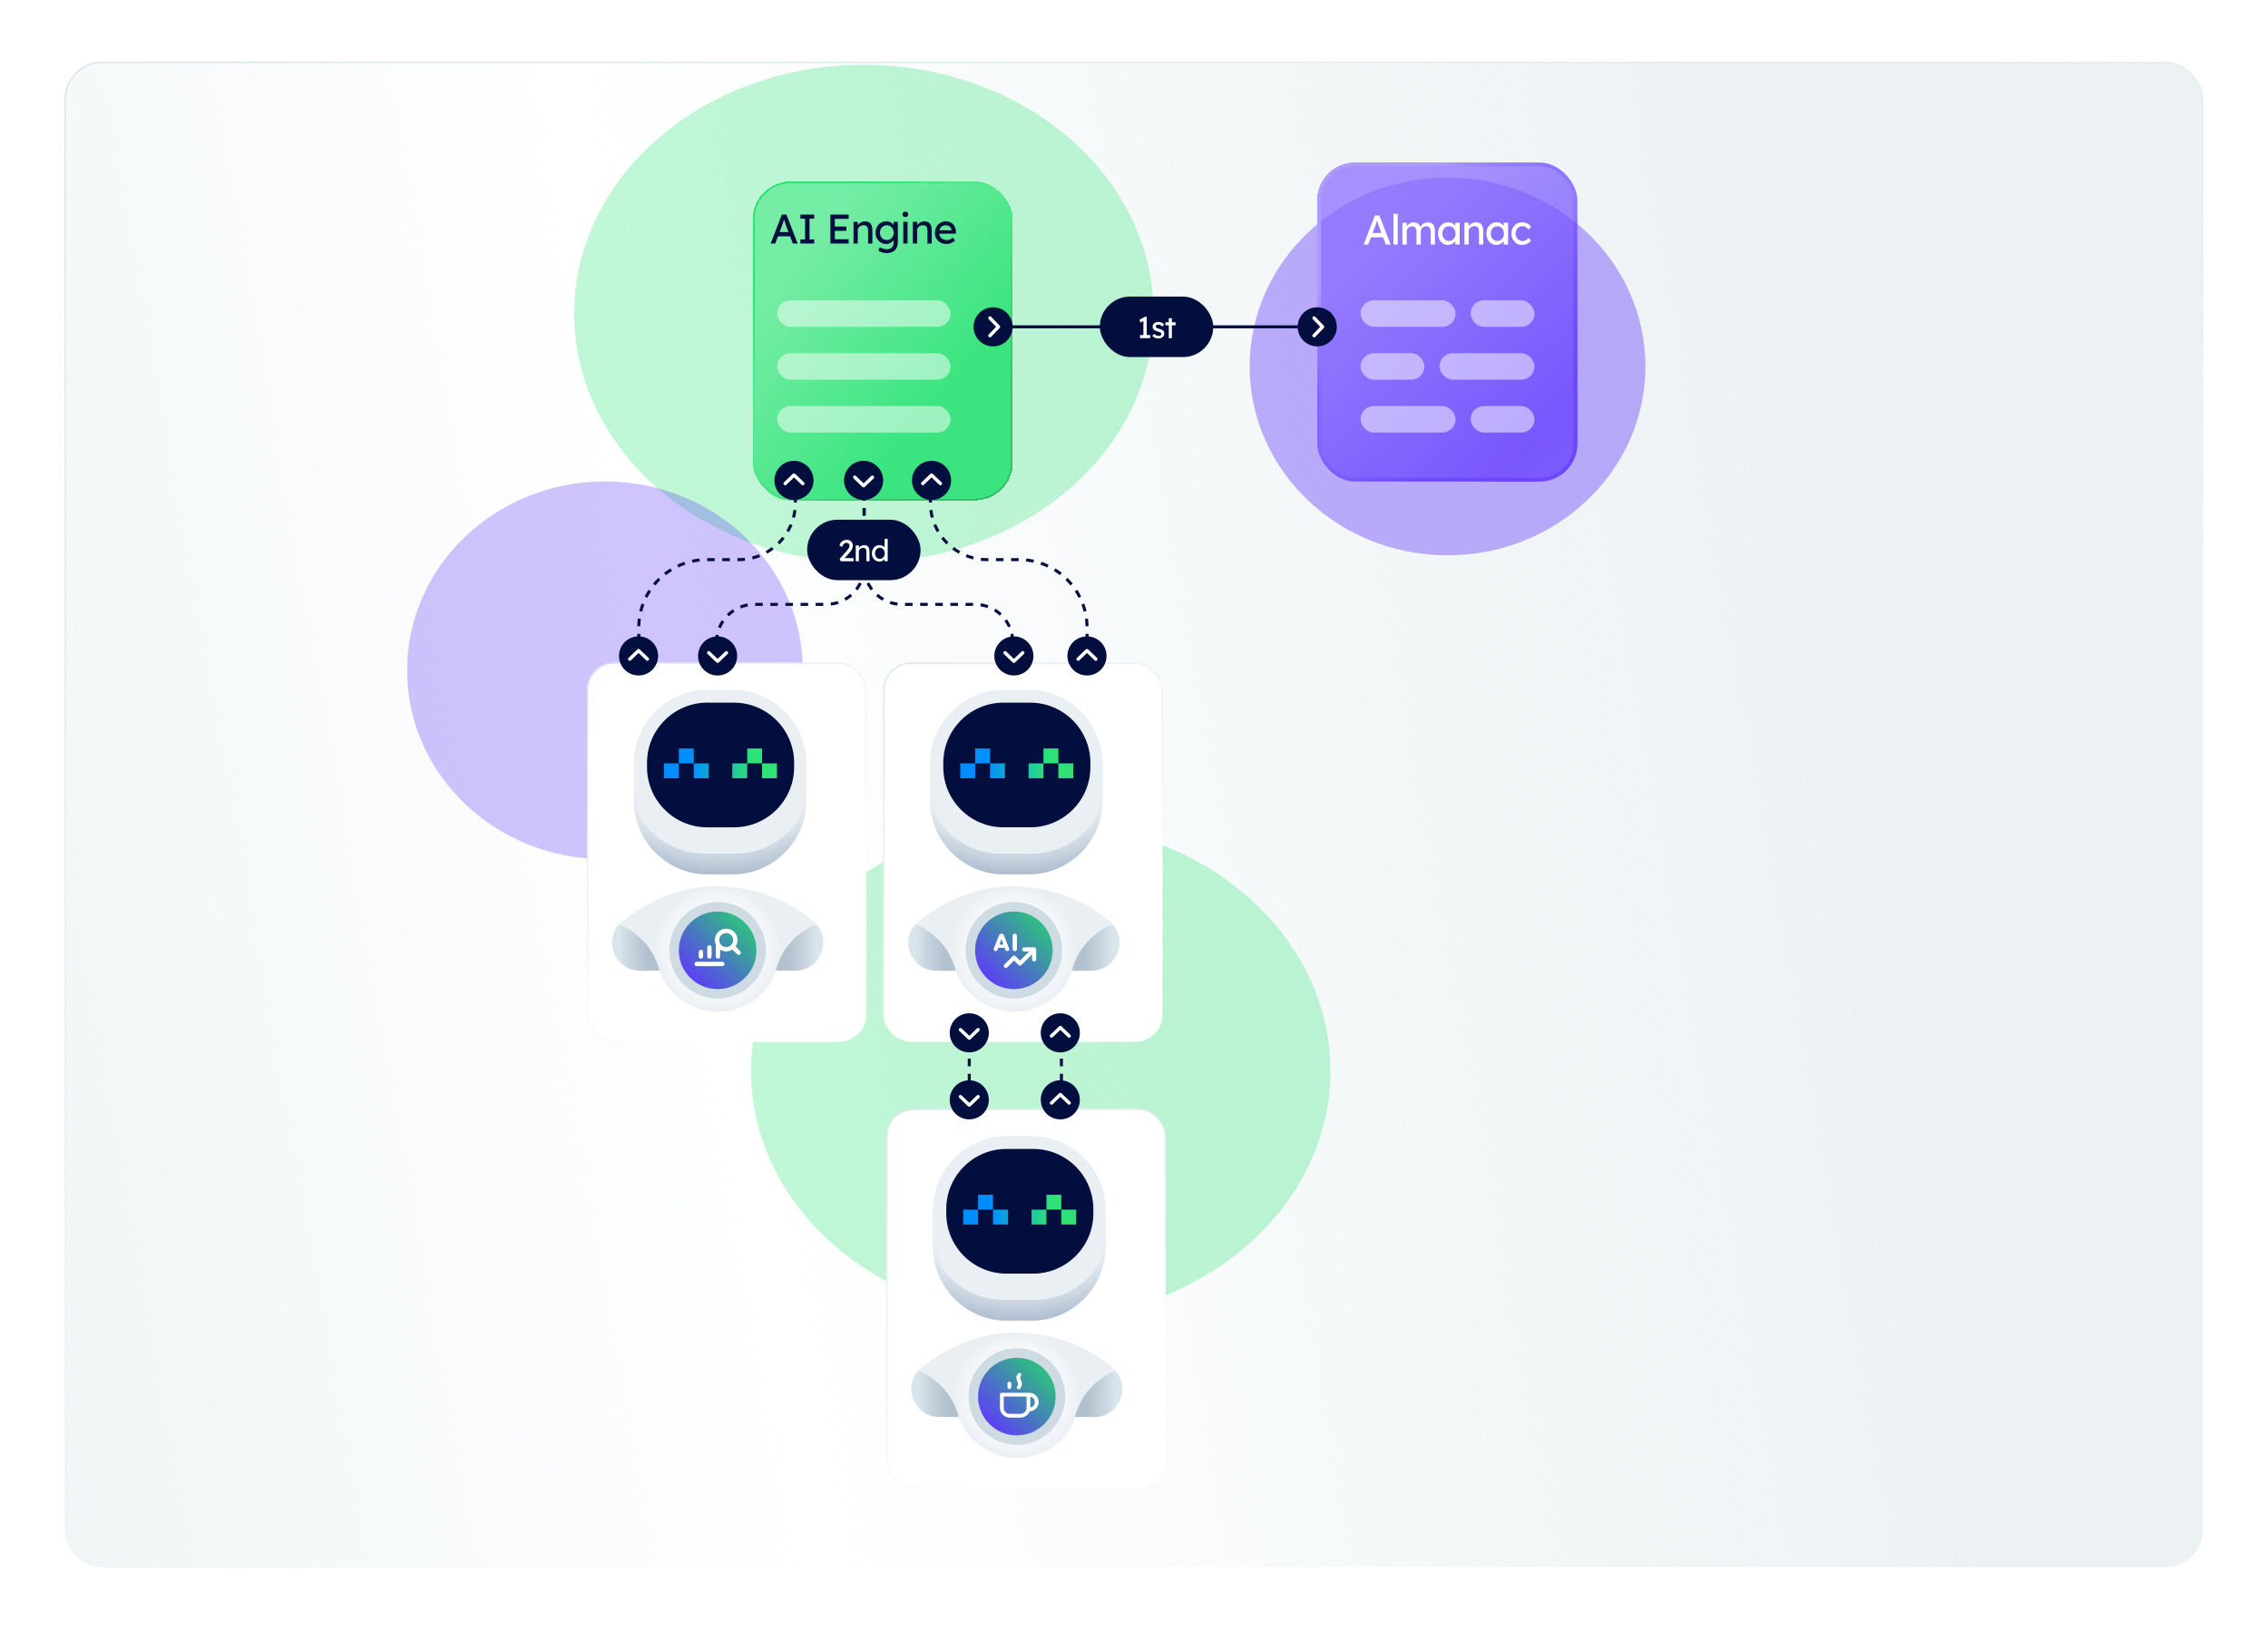 <svg xmlns="http://www.w3.org/2000/svg" width="1200" height="863" fill="none" viewBox="0 0 1200 863"><g clip-path="url(#clip0_34_834)"><rect width="1200" height="862.192" fill="#fff"/><rect width="1131.03" height="796.245" x="34.484" y="32.974" fill="url(#paint0_linear_34_834)" stroke="url(#paint1_linear_34_834)" stroke-width=".731" rx="19.635"/><g filter="url(#filter0_f_34_834)" opacity=".3"><ellipse cx="457.072" cy="165.926" fill="#2DE376" rx="153.284" ry="131.638"/></g><g filter="url(#filter1_bd_34_834)"><rect width="137.629" height="168.771" x="388.257" y="86.016" fill="url(#paint2_linear_34_834)" rx="20" shape-rendering="crispEdges"/><rect width="136.629" height="167.771" x="388.757" y="86.516" stroke="url(#paint3_linear_34_834)" rx="19.5" shape-rendering="crispEdges"/></g><rect width="91.768" height="14.031" x="411.188" y="158.911" fill="#fff" fill-opacity=".5" rx="7.015"/><rect width="91.768" height="14.031" x="411.188" y="186.884" fill="#fff" fill-opacity=".5" rx="7.015"/><rect width="91.768" height="14.031" x="411.188" y="214.858" fill="#fff" fill-opacity=".5" rx="7.015"/><path fill="#010E3E" d="M407.76 128.874L413.702 113.526H416.114L422.011 128.874H419.49L415.982 119.621C415.938 119.519 415.851 119.27 415.719 118.876C415.602 118.481 415.463 118.043 415.302 117.56C415.142 117.078 414.995 116.639 414.864 116.245C414.732 115.836 414.645 115.572 414.601 115.456L415.105 115.434C415.017 115.682 414.908 115.996 414.776 116.376C414.659 116.756 414.528 117.158 414.382 117.582C414.25 118.006 414.118 118.408 413.987 118.788C413.855 119.154 413.746 119.46 413.658 119.709L410.172 128.874H407.76ZM410.391 125.059L411.268 122.778H418.24L419.249 125.059H410.391ZM423.485 128.874V126.681H425.962V115.719H423.485V113.526H430.808V115.719H428.33V126.681H430.808V128.874H423.485ZM439.354 128.874V113.526H449.023V115.806H441.722V126.593H449.023V128.874H439.354ZM440.428 122.143V119.862H447.817V122.143H440.428ZM451.594 128.874V117.363H453.852V119.731L453.457 119.994C453.604 119.482 453.889 119.015 454.312 118.591C454.736 118.152 455.241 117.802 455.825 117.538C456.41 117.261 457.009 117.122 457.623 117.122C458.5 117.122 459.231 117.297 459.816 117.648C460.4 117.984 460.839 118.503 461.131 119.205C461.423 119.906 461.57 120.791 461.57 121.858V128.874H459.311V122.011C459.311 121.353 459.224 120.813 459.048 120.389C458.873 119.95 458.602 119.636 458.237 119.446C457.872 119.241 457.418 119.154 456.878 119.183C456.439 119.183 456.037 119.256 455.672 119.402C455.306 119.534 454.985 119.724 454.707 119.972C454.444 120.221 454.232 120.513 454.071 120.849C453.925 121.171 453.852 121.521 453.852 121.901V128.874H452.734C452.544 128.874 452.354 128.874 452.164 128.874C451.974 128.874 451.784 128.874 451.594 128.874ZM469.128 133.916C468.309 133.916 467.491 133.785 466.672 133.522C465.868 133.273 465.218 132.944 464.721 132.535L465.554 130.781C465.846 131 466.19 131.19 466.584 131.351C466.979 131.526 467.396 131.658 467.834 131.746C468.273 131.848 468.704 131.899 469.128 131.899C469.932 131.899 470.604 131.768 471.145 131.505C471.686 131.241 472.095 130.854 472.372 130.342C472.65 129.831 472.789 129.195 472.789 128.435V126.221L473.03 126.374C472.957 126.827 472.716 127.266 472.307 127.69C471.912 128.099 471.415 128.435 470.816 128.698C470.217 128.961 469.603 129.093 468.974 129.093C467.878 129.093 466.899 128.837 466.036 128.325C465.188 127.799 464.516 127.09 464.019 126.199C463.522 125.292 463.274 124.262 463.274 123.107C463.274 121.953 463.515 120.929 463.997 120.038C464.494 119.132 465.167 118.423 466.014 117.911C466.877 117.385 467.841 117.122 468.908 117.122C469.347 117.122 469.771 117.18 470.18 117.297C470.589 117.4 470.969 117.553 471.32 117.758C471.671 117.948 471.985 118.16 472.263 118.393C472.541 118.627 472.767 118.876 472.943 119.139C473.118 119.402 473.228 119.651 473.271 119.884L472.789 120.06V117.363H475.047V128.172C475.047 129.093 474.908 129.904 474.631 130.606C474.368 131.322 473.98 131.921 473.469 132.403C472.957 132.9 472.336 133.273 471.605 133.522C470.874 133.785 470.048 133.916 469.128 133.916ZM469.215 127.01C469.932 127.01 470.567 126.842 471.123 126.506C471.678 126.169 472.109 125.709 472.416 125.124C472.723 124.54 472.877 123.867 472.877 123.107C472.877 122.347 472.716 121.675 472.394 121.09C472.087 120.491 471.656 120.023 471.101 119.687C470.56 119.351 469.932 119.183 469.215 119.183C468.514 119.183 467.885 119.358 467.33 119.709C466.789 120.045 466.358 120.513 466.036 121.112C465.729 121.697 465.576 122.362 465.576 123.107C465.576 123.853 465.729 124.525 466.036 125.124C466.358 125.709 466.789 126.169 467.33 126.506C467.885 126.842 468.514 127.01 469.215 127.01ZM477.929 128.874V117.363H480.187V128.874H477.929ZM479.025 114.82C478.542 114.82 478.17 114.695 477.907 114.447C477.644 114.199 477.512 113.848 477.512 113.395C477.512 112.971 477.644 112.627 477.907 112.364C478.184 112.101 478.557 111.97 479.025 111.97C479.507 111.97 479.88 112.094 480.143 112.342C480.406 112.591 480.538 112.942 480.538 113.395C480.538 113.819 480.399 114.162 480.121 114.425C479.858 114.688 479.492 114.82 479.025 114.82ZM483 128.874V117.363H485.258V119.731L484.864 119.994C485.01 119.482 485.295 119.015 485.719 118.591C486.143 118.152 486.647 117.802 487.232 117.538C487.816 117.261 488.416 117.122 489.03 117.122C489.906 117.122 490.637 117.297 491.222 117.648C491.807 117.984 492.245 118.503 492.537 119.205C492.83 119.906 492.976 120.791 492.976 121.858V128.874H490.718V122.011C490.718 121.353 490.63 120.813 490.455 120.389C490.279 119.95 490.009 119.636 489.643 119.446C489.278 119.241 488.825 119.154 488.284 119.183C487.846 119.183 487.444 119.256 487.078 119.402C486.713 119.534 486.391 119.724 486.114 119.972C485.85 120.221 485.638 120.513 485.478 120.849C485.332 121.171 485.258 121.521 485.258 121.901V128.874H484.14C483.95 128.874 483.76 128.874 483.57 128.874C483.38 128.874 483.19 128.874 483 128.874ZM500.753 129.093C499.569 129.093 498.517 128.844 497.596 128.347C496.69 127.836 495.974 127.141 495.447 126.264C494.936 125.387 494.68 124.379 494.68 123.239C494.68 122.333 494.826 121.507 495.119 120.761C495.411 120.016 495.813 119.373 496.324 118.832C496.851 118.277 497.472 117.853 498.188 117.56C498.919 117.253 499.708 117.1 500.556 117.1C501.301 117.1 501.996 117.246 502.639 117.538C503.282 117.816 503.837 118.203 504.305 118.7C504.787 119.197 505.153 119.789 505.401 120.476C505.664 121.149 505.789 121.887 505.774 122.691L505.752 123.655H496.346L495.842 121.858H503.801L503.472 122.23V121.704C503.428 121.222 503.267 120.791 502.99 120.411C502.712 120.031 502.361 119.731 501.937 119.512C501.513 119.292 501.053 119.183 500.556 119.183C499.767 119.183 499.102 119.336 498.561 119.643C498.02 119.936 497.611 120.374 497.333 120.959C497.055 121.529 496.916 122.238 496.916 123.085C496.916 123.889 497.085 124.591 497.421 125.19C497.757 125.775 498.232 126.228 498.846 126.55C499.46 126.871 500.169 127.032 500.973 127.032C501.543 127.032 502.069 126.937 502.551 126.747C503.048 126.557 503.582 126.213 504.152 125.716L505.292 127.317C504.941 127.668 504.51 127.975 503.998 128.238C503.501 128.501 502.968 128.713 502.398 128.874C501.842 129.02 501.294 129.093 500.753 129.093Z"/><g filter="url(#filter2_f_34_834)" opacity=".3"><ellipse cx="550.666" cy="566.62" fill="#2DE376" rx="153.284" ry="131.638"/></g><g filter="url(#filter3_f_34_834)" opacity=".4"><ellipse cx="765.889" cy="193.899" fill="#5F38FB" rx="104.688" ry="99.949"/></g><g filter="url(#filter4_b_34_834)"><rect width="137.63" height="168.77" x="696.951" y="86.016" fill="url(#paint4_linear_34_834)" rx="20"/><rect width="135.63" height="166.77" x="697.951" y="87.016" stroke="url(#paint5_linear_34_834)" stroke-width="2" rx="19"/></g><rect width="33.762" height="14.031" x="719.882" y="186.884" fill="#fff" fill-opacity=".5" rx="7.015"/><rect width="50.253" height="14.031" x="761.644" y="186.884" fill="#fff" fill-opacity=".5" rx="7.015"/><rect width="50.253" height="14.031" x="719.882" y="214.858" fill="#fff" fill-opacity=".5" rx="7.015"/><rect width="33.762" height="14.031" x="778.134" y="214.858" fill="#fff" fill-opacity=".5" rx="7.015"/><rect width="50.253" height="14.031" x="719.882" y="158.911" fill="#fff" fill-opacity=".5" rx="7.015"/><rect width="33.762" height="14.031" x="778.134" y="158.911" fill="#fff" fill-opacity=".5" rx="7.015"/><path fill="#fff" d="M721.504 129.375L727.446 114.027H729.858L735.756 129.375H733.234L729.726 120.122C729.682 120.02 729.595 119.771 729.463 119.377C729.346 118.982 729.207 118.544 729.047 118.061C728.886 117.579 728.74 117.14 728.608 116.746C728.477 116.337 728.389 116.073 728.345 115.957L728.849 115.935C728.762 116.183 728.652 116.497 728.52 116.877C728.403 117.257 728.272 117.659 728.126 118.083C727.994 118.507 727.863 118.909 727.731 119.289C727.6 119.655 727.49 119.961 727.402 120.21L723.916 129.375H721.504ZM724.135 125.56L725.012 123.279H731.984L732.993 125.56H724.135ZM737.273 129.375V113.15H739.531V129.375H737.273ZM742.03 129.375V117.864H744.31V120.32L743.893 120.583C744.01 120.203 744.193 119.837 744.442 119.486C744.705 119.136 745.019 118.829 745.384 118.566C745.764 118.288 746.166 118.069 746.59 117.908C747.029 117.747 747.474 117.667 747.928 117.667C748.585 117.667 749.163 117.776 749.66 117.996C750.157 118.215 750.566 118.544 750.887 118.982C751.209 119.421 751.443 119.969 751.589 120.627L751.238 120.539L751.392 120.166C751.552 119.83 751.772 119.516 752.049 119.223C752.342 118.916 752.671 118.646 753.036 118.412C753.401 118.178 753.789 117.996 754.198 117.864C754.607 117.732 755.009 117.667 755.404 117.667C756.266 117.667 756.975 117.842 757.531 118.193C758.101 118.544 758.525 119.077 758.802 119.793C759.095 120.51 759.241 121.401 759.241 122.468V129.375H756.961V122.6C756.961 121.942 756.873 121.408 756.698 120.999C756.537 120.575 756.288 120.261 755.952 120.056C755.616 119.852 755.185 119.75 754.659 119.75C754.249 119.75 753.862 119.823 753.496 119.969C753.146 120.1 752.839 120.29 752.576 120.539C752.313 120.787 752.108 121.08 751.962 121.416C751.816 121.737 751.743 122.095 751.743 122.49V129.375H749.462V122.556C749.462 121.957 749.375 121.452 749.199 121.043C749.024 120.619 748.768 120.298 748.432 120.078C748.096 119.859 747.686 119.75 747.204 119.75C746.795 119.75 746.415 119.823 746.064 119.969C745.713 120.1 745.406 120.29 745.143 120.539C744.88 120.773 744.675 121.058 744.529 121.394C744.383 121.715 744.31 122.066 744.31 122.446V129.375H742.03ZM766.035 129.594C765.085 129.594 764.215 129.331 763.426 128.804C762.652 128.278 762.03 127.562 761.563 126.656C761.095 125.75 760.861 124.726 760.861 123.586C760.861 122.432 761.095 121.408 761.563 120.517C762.045 119.611 762.688 118.902 763.492 118.39C764.311 117.879 765.224 117.623 766.233 117.623C766.832 117.623 767.38 117.711 767.877 117.886C768.374 118.061 768.805 118.31 769.17 118.631C769.551 118.938 769.857 119.296 770.091 119.706C770.34 120.115 770.493 120.553 770.552 121.021L770.047 120.846V117.864H772.328V129.375H770.047V126.634L770.574 126.48C770.486 126.875 770.303 127.262 770.026 127.642C769.762 128.008 769.419 128.337 768.995 128.629C768.586 128.921 768.125 129.155 767.614 129.331C767.117 129.506 766.591 129.594 766.035 129.594ZM766.627 127.511C767.314 127.511 767.921 127.343 768.447 127.007C768.973 126.67 769.382 126.21 769.675 125.625C769.982 125.026 770.135 124.346 770.135 123.586C770.135 122.841 769.982 122.176 769.675 121.591C769.382 121.007 768.973 120.546 768.447 120.21C767.921 119.874 767.314 119.706 766.627 119.706C765.955 119.706 765.356 119.874 764.829 120.21C764.318 120.546 763.909 121.007 763.602 121.591C763.309 122.176 763.163 122.841 763.163 123.586C763.163 124.346 763.309 125.026 763.602 125.625C763.909 126.21 764.318 126.67 764.829 127.007C765.356 127.343 765.955 127.511 766.627 127.511ZM774.823 129.375V117.864H777.081V120.232L776.687 120.495C776.833 119.983 777.118 119.516 777.542 119.092C777.966 118.653 778.47 118.302 779.054 118.039C779.639 117.762 780.238 117.623 780.852 117.623C781.729 117.623 782.46 117.798 783.045 118.149C783.629 118.485 784.068 119.004 784.36 119.706C784.653 120.407 784.799 121.292 784.799 122.359V129.375H782.541V122.512C782.541 121.854 782.453 121.313 782.277 120.89C782.102 120.451 781.832 120.137 781.466 119.947C781.101 119.742 780.648 119.655 780.107 119.684C779.668 119.684 779.266 119.757 778.901 119.903C778.536 120.035 778.214 120.225 777.936 120.473C777.673 120.722 777.461 121.014 777.3 121.35C777.154 121.672 777.081 122.022 777.081 122.402V129.375H775.963C775.773 129.375 775.583 129.375 775.393 129.375C775.203 129.375 775.013 129.375 774.823 129.375ZM791.633 129.594C790.683 129.594 789.814 129.331 789.024 128.804C788.25 128.278 787.628 127.562 787.161 126.656C786.693 125.75 786.459 124.726 786.459 123.586C786.459 122.432 786.693 121.408 787.161 120.517C787.643 119.611 788.286 118.902 789.09 118.39C789.909 117.879 790.822 117.623 791.831 117.623C792.43 117.623 792.978 117.711 793.475 117.886C793.972 118.061 794.403 118.31 794.769 118.631C795.149 118.938 795.456 119.296 795.689 119.706C795.938 120.115 796.091 120.553 796.15 121.021L795.646 120.846V117.864H797.926V129.375H795.646V126.634L796.172 126.48C796.084 126.875 795.901 127.262 795.624 127.642C795.361 128.008 795.017 128.337 794.593 128.629C794.184 128.921 793.723 129.155 793.212 129.331C792.715 129.506 792.189 129.594 791.633 129.594ZM792.225 127.511C792.912 127.511 793.519 127.343 794.045 127.007C794.571 126.67 794.981 126.21 795.273 125.625C795.58 125.026 795.733 124.346 795.733 123.586C795.733 122.841 795.58 122.176 795.273 121.591C794.981 121.007 794.571 120.546 794.045 120.21C793.519 119.874 792.912 119.706 792.225 119.706C791.553 119.706 790.954 119.874 790.427 120.21C789.916 120.546 789.507 121.007 789.2 121.591C788.907 122.176 788.761 122.841 788.761 123.586C788.761 124.346 788.907 125.026 789.2 125.625C789.507 126.21 789.916 126.67 790.427 127.007C790.954 127.343 791.553 127.511 792.225 127.511ZM805.31 129.594C804.243 129.594 803.286 129.331 802.438 128.804C801.605 128.278 800.94 127.562 800.443 126.656C799.961 125.75 799.719 124.734 799.719 123.608C799.719 122.483 799.961 121.467 800.443 120.561C800.94 119.655 801.605 118.938 802.438 118.412C803.286 117.886 804.243 117.623 805.31 117.623C806.333 117.623 807.262 117.835 808.095 118.259C808.942 118.668 809.586 119.231 810.024 119.947L808.774 121.482C808.541 121.145 808.241 120.838 807.875 120.561C807.51 120.283 807.123 120.064 806.713 119.903C806.304 119.742 805.91 119.662 805.53 119.662C804.828 119.662 804.199 119.837 803.644 120.188C803.103 120.524 802.672 120.992 802.35 121.591C802.029 122.19 801.868 122.863 801.868 123.608C801.868 124.354 802.036 125.026 802.372 125.625C802.709 126.21 803.154 126.678 803.71 127.029C804.265 127.379 804.879 127.555 805.551 127.555C805.946 127.555 806.326 127.489 806.692 127.357C807.072 127.226 807.437 127.029 807.788 126.765C808.139 126.502 808.467 126.181 808.774 125.801L810.024 127.336C809.556 127.993 808.884 128.534 808.007 128.958C807.145 129.382 806.246 129.594 805.31 129.594Z"/><g filter="url(#filter5_f_34_834)" opacity=".3"><ellipse cx="320.078" cy="354.71" fill="#5F38FB" rx="104.688" ry="99.949"/></g><g filter="url(#filter6_d_34_834)"><rect width="147.827" height="200.703" x="305.777" y="345.822" fill="#fff" rx="14.549"/><rect width="147.118" height="199.994" x="306.132" y="346.177" stroke="url(#paint6_linear_34_834)" stroke-width=".709" rx="14.195"/></g><g clip-path="url(#clip1_34_834)"><path fill="#EAEFF4" d="M387.509 365.091H374.461C352.863 365.091 335.353 382.601 335.353 404.203V423.552C335.353 424.083 335.372 424.614 335.395 425.141C336.231 446.004 353.399 462.664 374.466 462.664H387.514C408.58 462.664 425.748 446.004 426.584 425.141C426.607 424.614 426.626 424.083 426.626 423.552V404.203C426.621 382.601 409.111 365.091 387.509 365.091Z"/><path fill="url(#paint7_radial_34_834)" d="M387.509 365.091H374.461C352.863 365.091 335.353 382.601 335.353 404.203V423.552C335.353 424.083 335.372 424.614 335.395 425.141C336.231 446.004 353.399 462.664 374.466 462.664H387.514C408.58 462.664 425.748 446.004 426.584 425.141C426.607 424.614 426.626 424.083 426.626 423.552V404.203C426.621 382.601 409.111 365.091 387.509 365.091ZM389.163 451.694H372.807C360.295 451.694 349.141 445.893 341.88 436.835C338.878 433.09 337.206 428.425 337.196 423.626C337.196 423.603 337.196 423.575 337.196 423.552V404.203C337.201 383.622 353.884 366.939 374.466 366.939H387.514C408.095 366.939 424.778 383.622 424.778 404.203V423.552C424.778 423.575 424.778 423.603 424.778 423.626C424.769 428.425 423.097 433.094 420.095 436.835C412.834 445.893 401.68 451.694 389.167 451.694H389.163Z"/><path fill="#010E3E" d="M388.302 371.807H374.215C356.611 371.807 342.34 386.077 342.34 403.681V405.903C342.34 423.507 356.611 437.777 374.215 437.777H388.302C405.906 437.777 420.177 423.507 420.177 405.903V403.681C420.177 386.077 405.906 371.807 388.302 371.807Z"/><path fill="url(#paint8_linear_34_834)" d="M367.069 403.93H359.189V396.051H367.069V403.93ZM359.189 403.93H351.31V411.81H359.189V403.93ZM374.949 403.93H367.069V411.81H374.949V403.93ZM403.221 396.051H395.341V403.93H403.221V396.051ZM395.341 403.93H387.461V411.81H395.341V403.93ZM411.1 403.93H403.221V411.81H411.1V403.93Z"/><path fill="#fff" d="M338.704 513.647H338.722C338.616 513.647 338.51 513.637 338.404 513.633C338.505 513.633 338.602 513.647 338.704 513.647Z"/><path fill="url(#paint9_radial_34_834)" d="M430.248 487.379C416.586 475.878 398.946 469.273 379.695 468.945C360.573 468.622 341.174 477.084 327.516 488.987C338.209 492.963 345.834 502.635 348.98 513.646C352.227 525.018 365.538 535.387 379.695 535.387C393.852 535.387 406.71 526.547 410.382 513.646C413.052 504.266 420.304 493.06 431.892 488.987C431.393 488.428 430.853 487.887 430.248 487.379Z"/><path fill="#B2CDCE" d="M338.401 513.632C338.092 513.627 337.787 513.618 337.487 513.595C337.787 513.618 338.092 513.622 338.401 513.632Z"/><path fill="url(#paint10_linear_34_834)" d="M327.508 488.986C321.337 495.928 323.36 506.325 330.279 511.092C330.279 511.092 330.288 511.096 330.288 511.101C330.565 511.29 330.852 511.475 331.147 511.646C331.17 511.66 331.194 511.673 331.217 511.687C331.494 511.849 331.78 512.001 332.071 512.145C332.113 512.168 332.159 512.186 332.205 512.205C332.482 512.339 332.764 512.463 333.055 512.579C333.12 512.602 333.184 512.625 333.244 512.653C333.521 512.759 333.799 512.861 334.085 512.948C334.168 512.976 334.256 512.994 334.339 513.022C334.611 513.101 334.884 513.179 335.166 513.244C335.277 513.267 335.387 513.29 335.498 513.313C335.762 513.369 336.025 513.424 336.297 513.466C336.445 513.489 336.602 513.503 336.755 513.521C336.995 513.549 337.235 513.586 337.48 513.604C337.78 513.627 338.085 513.632 338.394 513.641C338.5 513.641 338.607 513.655 338.713 513.655H348.967C346.135 502.431 338.062 493.295 327.503 488.995L327.508 488.986Z"/><path fill="url(#paint11_linear_34_834)" d="M431.871 488.986C438.041 495.928 436.018 506.325 429.099 511.092C429.099 511.092 429.09 511.096 429.09 511.101C428.813 511.29 428.526 511.475 428.231 511.646C428.208 511.66 428.185 511.673 428.162 511.687C427.884 511.849 427.598 512.001 427.307 512.145C427.266 512.168 427.219 512.186 427.173 512.205C426.896 512.339 426.614 512.463 426.323 512.579C426.259 512.602 426.194 512.625 426.134 512.653C425.857 512.759 425.58 512.861 425.293 512.948C425.21 512.976 425.122 512.994 425.039 513.022C424.767 513.101 424.494 513.179 424.213 513.244C424.102 513.267 423.991 513.29 423.88 513.313C423.617 513.369 423.353 513.424 423.081 513.466C422.933 513.489 422.776 513.503 422.624 513.521C422.383 513.549 422.143 513.586 421.898 513.604C421.598 513.627 421.293 513.632 420.984 513.641C420.878 513.641 420.772 513.655 420.665 513.655H410.411C413.243 502.431 421.317 493.295 431.875 488.995L431.871 488.986Z"/><path fill="#CFDBE2" d="M379.692 528.407C393.809 528.407 405.253 516.963 405.253 502.847C405.253 488.73 393.809 477.286 379.692 477.286C365.576 477.286 354.132 488.73 354.132 502.847C354.132 516.963 365.576 528.407 379.692 528.407Z"/><path fill="url(#paint12_linear_34_834)" d="M379.692 523.379C391.031 523.379 400.223 514.187 400.223 502.848C400.223 491.509 391.031 482.317 379.692 482.317C368.354 482.317 359.162 491.509 359.162 502.848C359.162 514.187 368.354 523.379 379.692 523.379Z"/><path fill="#fff" d="M369.7 503.73V506.14C369.7 506.77 370.22 507.29 370.85 507.29C371.48 507.29 372 506.77 372 506.14V503.73C372 503.1 371.48 502.58 370.85 502.58C370.22 502.58 369.7 503.1 369.7 503.73Z"/><path fill="#fff" d="M374.211 501.32V506.13C374.211 506.76 374.731 507.28 375.361 507.28C375.991 507.28 376.511 506.76 376.511 506.13V501.32C376.511 500.69 375.991 500.17 375.361 500.17C374.731 500.17 374.211 500.69 374.211 501.32Z"/><path fill="#fff" d="M389.16 500.84C389.83 499.87 390.23 498.69 390.23 497.42C390.23 494.11 387.54 491.42 384.23 491.42C380.92 491.42 378.23 494.11 378.23 497.42C378.23 498.27 378.41 499.07 378.73 499.8V506.13C378.73 506.76 379.25 507.28 379.88 507.28C380.51 507.28 381.03 506.76 381.03 506.13V502.48C381.96 503.07 383.06 503.42 384.24 503.42C385.42 503.42 386.58 503.06 387.52 502.44L390 504.92C390.22 505.14 390.52 505.26 390.81 505.26C391.1 505.26 391.4 505.15 391.62 504.92C392.07 504.47 392.07 503.74 391.62 503.29L389.16 500.83V500.84ZM384.23 501.13C382.19 501.13 380.53 499.47 380.53 497.43C380.53 495.39 382.19 493.73 384.23 493.73C386.27 493.73 387.93 495.39 387.93 497.43C387.93 499.47 386.27 501.13 384.23 501.13Z"/><path fill="#fff" d="M382.2 508.92H368.6C367.97 508.92 367.45 509.44 367.45 510.07C367.45 510.7 367.97 511.22 368.6 511.22H382.2C382.83 511.22 383.35 510.7 383.35 510.07C383.35 509.44 382.83 508.92 382.2 508.92Z"/></g><g filter="url(#filter7_d_34_834)"><rect width="147.827" height="200.703" x="462.53" y="345.822" fill="#fff" rx="14.549"/><rect width="147.118" height="199.994" x="462.884" y="346.177" stroke="url(#paint13_linear_34_834)" stroke-width=".709" rx="14.195"/></g><g clip-path="url(#clip2_34_834)"><path fill="#EAEFF4" d="M544.262 365.091H531.214C509.618 365.091 492.108 382.6 492.108 404.201V423.549C492.108 424.08 492.127 424.611 492.15 425.138C492.986 446 510.153 462.659 531.219 462.659H544.267C565.332 462.659 582.5 446 583.336 425.138C583.359 424.611 583.377 424.08 583.377 423.549V404.201C583.372 382.6 565.863 365.091 544.262 365.091Z"/><path fill="url(#paint14_radial_34_834)" d="M544.262 365.091H531.214C509.618 365.091 492.108 382.6 492.108 404.201V423.549C492.108 424.08 492.127 424.611 492.15 425.138C492.986 446 510.153 462.659 531.219 462.659H544.267C565.332 462.659 582.5 446 583.336 425.138C583.359 424.611 583.377 424.08 583.377 423.549V404.201C583.372 382.6 565.863 365.091 544.262 365.091ZM545.915 451.69H529.561C517.049 451.69 505.895 445.889 498.635 436.832C495.632 433.086 493.96 428.421 493.951 423.623C493.951 423.6 493.951 423.572 493.951 423.549V404.201C493.956 383.621 510.638 366.938 531.219 366.938H544.267C564.847 366.938 581.53 383.621 581.53 404.201V423.549C581.53 423.572 581.53 423.6 581.53 423.623C581.52 428.421 579.848 433.091 576.846 436.832C569.586 445.889 558.432 451.69 545.92 451.69H545.915Z"/><path fill="#010E3E" d="M545.055 371.806H530.968C513.365 371.806 499.095 386.076 499.095 403.679V405.901C499.095 423.504 513.365 437.774 530.968 437.774H545.055C562.658 437.774 576.928 423.504 576.928 405.901V403.679C576.928 386.076 562.658 371.806 545.055 371.806Z"/><path fill="url(#paint15_linear_34_834)" d="M523.823 403.929H515.944V396.049H523.823V403.929ZM515.944 403.929H508.064V411.808H515.944V403.929ZM531.703 403.929H523.823V411.808H531.703V403.929ZM559.973 396.049H552.094V403.929H559.973V396.049ZM552.094 403.929H544.214V411.808H552.094V403.929ZM567.853 403.929H559.973V411.808H567.853V403.929Z"/><path fill="#fff" d="M495.459 513.64H495.477C495.371 513.64 495.265 513.631 495.159 513.626C495.26 513.626 495.357 513.64 495.459 513.64Z"/><path fill="url(#paint16_radial_34_834)" d="M586.999 487.374C573.337 475.874 555.698 469.269 536.448 468.941C517.327 468.618 497.929 477.079 484.271 488.981C494.963 492.958 502.589 502.629 505.734 513.64C508.981 525.011 522.292 535.38 536.448 535.38C550.604 535.38 563.462 526.54 567.134 513.64C569.804 504.26 577.055 493.055 588.643 488.981C588.144 488.422 587.604 487.882 586.999 487.374Z"/><path fill="#B2CDCE" d="M495.156 513.625C494.846 513.62 494.541 513.611 494.241 513.588C494.541 513.611 494.846 513.616 495.156 513.625Z"/><path fill="url(#paint17_linear_34_834)" d="M484.263 488.98C478.093 495.922 480.116 506.318 487.034 511.085C487.034 511.085 487.044 511.089 487.044 511.094C487.321 511.283 487.607 511.468 487.903 511.639C487.926 511.653 487.949 511.667 487.972 511.681C488.249 511.842 488.535 511.995 488.826 512.138C488.868 512.161 488.914 512.179 488.96 512.198C489.237 512.332 489.519 512.456 489.81 512.572C489.875 512.595 489.939 512.618 489.999 512.646C490.277 512.752 490.554 512.854 490.84 512.941C490.923 512.969 491.011 512.988 491.094 513.015C491.367 513.094 491.639 513.172 491.921 513.237C492.032 513.26 492.143 513.283 492.253 513.306C492.517 513.362 492.78 513.417 493.052 513.459C493.2 513.482 493.357 513.496 493.51 513.514C493.75 513.542 493.99 513.579 494.235 513.597C494.535 513.62 494.84 513.625 495.149 513.634C495.255 513.634 495.362 513.648 495.468 513.648H505.721C502.89 502.425 494.817 493.289 484.259 488.989L484.263 488.98Z"/><path fill="url(#paint18_linear_34_834)" d="M588.621 488.98C594.792 495.922 592.769 506.318 585.85 511.085C585.85 511.085 585.841 511.089 585.841 511.094C585.564 511.283 585.277 511.468 584.982 511.639C584.959 511.653 584.936 511.667 584.913 511.681C584.635 511.842 584.349 511.995 584.058 512.138C584.017 512.161 583.97 512.179 583.924 512.198C583.647 512.332 583.365 512.456 583.074 512.572C583.01 512.595 582.945 512.618 582.885 512.646C582.608 512.752 582.331 512.854 582.044 512.941C581.961 512.969 581.874 512.988 581.79 513.015C581.518 513.094 581.245 513.172 580.964 513.237C580.853 513.26 580.742 513.283 580.631 513.306C580.368 513.362 580.105 513.417 579.832 513.459C579.684 513.482 579.527 513.496 579.375 513.514C579.135 513.542 578.895 513.579 578.65 513.597C578.35 513.62 578.045 513.625 577.735 513.634C577.629 513.634 577.523 513.648 577.417 513.648H567.163C569.994 502.425 578.068 493.289 588.626 488.989L588.621 488.98Z"/><path fill="#CFDBE2" d="M536.445 528.4C550.561 528.4 562.004 516.957 562.004 502.841C562.004 488.725 550.561 477.281 536.445 477.281C522.329 477.281 510.885 488.725 510.885 502.841C510.885 516.957 522.329 528.4 536.445 528.4Z"/><path fill="url(#paint19_linear_34_834)" d="M536.446 523.372C547.784 523.372 556.976 514.18 556.976 502.842C556.976 491.504 547.784 482.312 536.446 482.312C525.108 482.312 515.916 491.504 515.916 502.842C515.916 514.18 525.108 523.372 536.446 523.372Z"/><path fill="#fff" d="M540.433 510.622L546.072 504.983V507.666C546.072 508.262 546.557 508.747 547.153 508.747C547.749 508.747 548.234 508.262 548.234 507.666V502.373C548.234 501.777 547.749 501.292 547.153 501.292H541.86C541.264 501.292 540.779 501.777 540.779 502.373C540.779 502.969 541.264 503.454 541.86 503.454H544.543L539.671 508.331L537.315 505.976C536.895 505.555 536.211 505.555 535.786 505.976L531.422 510.34C531.001 510.761 531.001 511.444 531.422 511.869C531.634 512.082 531.911 512.188 532.184 512.188C532.456 512.188 532.738 512.082 532.946 511.869L536.548 508.267L538.904 510.622C539.31 511.029 540.026 511.029 540.433 510.622Z"/><path fill="#fff" d="M531.962 502.638C532.11 503.04 532.493 503.307 532.923 503.307H532.978C533.703 503.307 534.198 502.578 533.934 501.908L531.195 494.939C530.983 494.403 530.47 494.052 529.893 494.052C529.316 494.052 528.803 494.403 528.591 494.934L525.833 501.903C525.565 502.578 526.064 503.307 526.789 503.307C527.219 503.307 527.602 503.04 527.75 502.638L528.161 501.534H531.551L531.962 502.638ZM528.794 499.839L529.246 498.624C529.316 498.403 529.394 498.19 529.473 497.982C529.551 497.774 529.625 497.567 529.69 497.359C529.75 497.174 529.81 496.985 529.865 496.8C529.921 496.985 529.981 497.169 530.041 497.359C530.11 497.585 530.184 497.802 530.253 498.015C530.323 498.227 530.396 498.426 530.466 498.61L530.923 499.839H528.794Z"/><path fill="#fff" d="M536.926 503.307C537.545 503.307 538.048 502.804 538.048 502.185V495.174C538.048 494.555 537.545 494.052 536.926 494.052C536.307 494.052 535.804 494.555 535.804 495.174V502.185C535.804 502.804 536.307 503.307 536.926 503.307Z"/></g><g filter="url(#filter8_d_34_834)"><rect width="147.827" height="200.703" x="464.098" y="581.971" fill="#fff" rx="14.549"/><rect width="147.118" height="199.994" x="464.453" y="582.326" stroke="url(#paint20_linear_34_834)" stroke-width=".709" rx="14.195"/></g><g clip-path="url(#clip3_34_834)"><path fill="#EAEFF4" d="M545.83 601.24H532.782C511.184 601.24 493.674 618.75 493.674 640.352V659.701C493.674 660.232 493.693 660.763 493.716 661.289C494.552 682.153 511.72 698.813 532.786 698.813H545.835C566.901 698.813 584.069 682.153 584.905 661.289C584.928 660.763 584.947 660.232 584.947 659.701V640.352C584.942 618.75 567.432 601.24 545.83 601.24Z"/><path fill="url(#paint21_radial_34_834)" d="M545.83 601.24H532.782C511.184 601.24 493.674 618.75 493.674 640.352V659.701C493.674 660.232 493.693 660.763 493.716 661.289C494.552 682.153 511.72 698.813 532.786 698.813H545.835C566.901 698.813 584.069 682.153 584.905 661.289C584.928 660.763 584.947 660.232 584.947 659.701V640.352C584.942 618.75 567.432 601.24 545.83 601.24ZM547.484 687.843H531.128C518.616 687.843 507.461 682.042 500.201 672.984C497.198 669.238 495.526 664.573 495.517 659.775C495.517 659.751 495.517 659.724 495.517 659.701V640.352C495.522 619.771 512.205 603.088 532.786 603.088H545.835C566.416 603.088 583.099 619.771 583.099 640.352V659.701C583.099 659.724 583.099 659.751 583.099 659.775C583.09 664.573 581.418 669.243 578.416 672.984C571.155 682.042 560.001 687.843 547.488 687.843H547.484Z"/><path fill="#010E3E" d="M546.623 607.956H532.536C514.932 607.956 500.661 622.226 500.661 639.83V642.052C500.661 659.655 514.932 673.926 532.536 673.926H546.623C564.227 673.926 578.498 659.655 578.498 642.052V639.83C578.498 622.226 564.227 607.956 546.623 607.956Z"/><path fill="url(#paint22_linear_34_834)" d="M525.39 640.079H517.51V632.2H525.39V640.079ZM517.51 640.079H509.631V647.959H517.51V640.079ZM533.27 640.079H525.39V647.959H533.27V640.079ZM561.542 632.2H553.662V640.079H561.542V632.2ZM553.662 640.079H545.782V647.959H553.662V640.079ZM569.421 640.079H561.542V647.959H569.421V640.079Z"/><path fill="#fff" d="M497.025 749.796H497.043C496.937 749.796 496.831 749.786 496.724 749.782C496.826 749.782 496.923 749.796 497.025 749.796Z"/><path fill="url(#paint23_radial_34_834)" d="M588.569 723.528C574.906 712.027 557.267 705.422 538.016 705.094C518.894 704.771 499.495 713.233 485.837 725.135C496.53 729.112 504.155 738.784 507.301 749.795C510.548 761.167 523.859 771.536 538.016 771.536C552.173 771.536 565.031 762.696 568.703 749.795C571.373 740.415 578.625 729.209 590.213 725.135C589.714 724.577 589.174 724.036 588.569 723.528Z"/><path fill="#B2CDCE" d="M496.722 749.781C496.413 749.776 496.108 749.767 495.808 749.744C496.108 749.767 496.413 749.771 496.722 749.781Z"/><path fill="url(#paint24_linear_34_834)" d="M485.829 725.135C479.658 732.077 481.681 742.474 488.6 747.24C488.6 747.24 488.609 747.245 488.609 747.25C488.886 747.439 489.173 747.624 489.468 747.795C489.491 747.809 489.514 747.822 489.538 747.836C489.815 747.998 490.101 748.15 490.392 748.294C490.434 748.317 490.48 748.335 490.526 748.354C490.803 748.488 491.085 748.612 491.376 748.728C491.44 748.751 491.505 748.774 491.565 748.802C491.842 748.908 492.119 749.009 492.406 749.097C492.489 749.125 492.577 749.143 492.66 749.171C492.932 749.25 493.205 749.328 493.487 749.393C493.597 749.416 493.708 749.439 493.819 749.462C494.082 749.518 494.346 749.573 494.618 749.615C494.766 749.638 494.923 749.651 495.075 749.67C495.316 749.698 495.556 749.735 495.801 749.753C496.101 749.776 496.406 749.781 496.715 749.79C496.821 749.79 496.928 749.804 497.034 749.804H507.288C504.456 738.58 496.383 729.444 485.824 725.144L485.829 725.135Z"/><path fill="url(#paint25_linear_34_834)" d="M590.191 725.135C596.362 732.077 594.339 742.474 587.42 747.24C587.42 747.24 587.411 747.245 587.411 747.25C587.134 747.439 586.847 747.624 586.552 747.795C586.529 747.809 586.506 747.822 586.483 747.836C586.205 747.998 585.919 748.15 585.628 748.294C585.586 748.317 585.54 748.335 585.494 748.354C585.217 748.488 584.935 748.612 584.644 748.728C584.58 748.751 584.515 748.774 584.455 748.802C584.178 748.908 583.901 749.009 583.614 749.097C583.531 749.125 583.443 749.143 583.36 749.171C583.088 749.25 582.815 749.328 582.533 749.393C582.423 749.416 582.312 749.439 582.201 749.462C581.938 749.518 581.674 749.573 581.402 749.615C581.254 749.638 581.097 749.651 580.945 749.67C580.704 749.698 580.464 749.735 580.219 749.753C579.919 749.776 579.614 749.781 579.305 749.79C579.199 749.79 579.092 749.804 578.986 749.804H568.732C571.564 738.58 579.637 729.444 590.196 725.144L590.191 725.135Z"/><path fill="#CFDBE2" d="M538.013 764.556C552.13 764.556 563.574 753.112 563.574 738.996C563.574 724.879 552.13 713.435 538.013 713.435C523.896 713.435 512.453 724.879 512.453 738.996C512.453 753.112 523.896 764.556 538.013 764.556Z"/><path fill="url(#paint26_linear_34_834)" d="M538.013 759.528C549.352 759.528 558.544 750.336 558.544 738.997C558.544 727.658 549.352 718.466 538.013 718.466C526.675 718.466 517.483 727.658 517.483 738.997C517.483 750.336 526.675 759.528 538.013 759.528Z"/></g><path stroke="#fff" stroke-linecap="round" stroke-linejoin="round" stroke-width="1.992" d="M534.07 732.118V734.023M544.62 737.982C546.785 737.982 548.543 739.74 548.543 741.905C548.543 744.07 546.785 745.829 544.62 745.829M539.397 727.485C537.31 730.031 541.233 731.296 538.981 734.154M544.152 745.014V737.982H530.078V745.014C530.078 745.014 530.078 745.049 530.078 745.058C530.096 747.344 532.062 749.137 534.348 749.137H539.882C542.169 749.137 544.135 747.344 544.152 745.058C544.152 745.04 544.152 745.023 544.152 745.014Z"/><circle cx="10.346" cy="10.346" r="10.346" fill="#010E3E" transform="matrix(-4.37114e-08 1 1 4.37114e-08 446.585 243.849)"/><path stroke="#fff" stroke-linecap="round" stroke-linejoin="round" stroke-width="1.795" d="M452.263 252.517L456.931 257.006L461.599 252.517"/><circle cx="10.346" cy="10.346" r="10.346" fill="#010E3E" transform="matrix(-4.37114e-08 1 1 4.37114e-08 369.345 336.74)"/><path stroke="#fff" stroke-linecap="round" stroke-linejoin="round" stroke-width="1.795" d="M375.022 345.409L379.69 349.897L384.358 345.409"/><circle cx="10.346" cy="10.346" r="10.346" fill="#010E3E" transform="matrix(-4.37114e-08 1 1 4.37114e-08 526.097 336.74)"/><path stroke="#fff" stroke-linecap="round" stroke-linejoin="round" stroke-width="1.795" d="M531.775 345.409L536.443 349.897L541.111 345.409"/><path stroke="#010E3E" stroke-dasharray="4 4" stroke-width="1.6" d="M512.84 552.205L512.84 575.706"/><path stroke="#010E3E" stroke-dasharray="4 4" stroke-width="1.6" d="M561.593 552.205L561.593 575.706"/><path stroke="#010E3E" stroke-dasharray="4 4" stroke-width="1.6" d="M457.219 260.838V299.794C457.219 310.84 448.264 319.794 437.219 319.794H399.131C388.086 319.794 379.131 328.749 379.131 339.794L379.131 343.859"/><path stroke="#010E3E" stroke-dasharray="4 4" stroke-width="1.6" d="M457.219 260.838V299.794C457.219 310.84 466.173 319.794 477.219 319.794H515.836C526.882 319.794 535.836 328.749 535.836 339.794L535.836 343.859"/><path stroke="#010E3E" stroke-dasharray="4 4" stroke-width="1.6" d="M337.981 347.391V332.129C337.981 312.246 354.099 296.128 373.981 296.129L390.842 296.129C407.41 296.129 420.842 282.697 420.842 266.129V260.839"/><path stroke="#010E3E" stroke-dasharray="4 4" stroke-width="1.6" d="M575.162 347.391V332.129C575.162 312.246 559.045 296.128 539.162 296.129L522.302 296.129C505.733 296.129 492.302 282.697 492.302 266.129V260.839"/><circle cx="10.346" cy="10.346" r="10.346" fill="#010E3E" transform="matrix(-4.37114e-08 -1 -1 4.37114e-08 430.443 264.54)"/><path stroke="#fff" stroke-linecap="round" stroke-linejoin="round" stroke-width="1.795" d="M424.766 255.871L420.098 251.383L415.43 255.871"/><circle cx="10.346" cy="10.346" r="10.346" fill="#010E3E" transform="matrix(-4.37114e-08 1 1 4.37114e-08 502.494 571.625)"/><path stroke="#fff" stroke-linecap="round" stroke-linejoin="round" stroke-width="1.795" d="M508.172 580.294L512.84 584.783L517.508 580.294"/><circle cx="10.346" cy="10.346" r="10.346" fill="#010E3E" transform="matrix(-4.37114e-08 1 1 4.37114e-08 502.494 536.18)"/><path stroke="#fff" stroke-linecap="round" stroke-linejoin="round" stroke-width="1.795" d="M508.172 544.848L512.84 549.337L517.508 544.848"/><circle cx="561.012" cy="546.525" r="10.346" fill="#010E3E" transform="rotate(-90 561.012 546.525)"/><path stroke="#fff" stroke-linecap="round" stroke-linejoin="round" stroke-width="1.795" d="M556.344 548.202L561.012 543.714L565.68 548.202"/><circle cx="561.012" cy="581.971" r="10.346" fill="#010E3E" transform="rotate(-90 561.012 581.971)"/><path stroke="#fff" stroke-linecap="round" stroke-linejoin="round" stroke-width="1.795" d="M556.344 583.648L561.012 579.16L565.68 583.648"/><circle cx="492.888" cy="254.194" r="10.346" fill="#010E3E" transform="rotate(-90 492.888 254.194)"/><path stroke="#fff" stroke-linecap="round" stroke-linejoin="round" stroke-width="1.795" d="M488.22 255.871L492.888 251.383L497.556 255.871"/><circle cx="525.458" cy="172.942" r="10.346" fill="#010E3E"/><path stroke="#fff" stroke-linecap="round" stroke-linejoin="round" stroke-width="1.795" d="M523.781 168.274L528.269 172.942L523.781 177.61"/><circle cx="696.951" cy="172.942" r="10.346" fill="#010E3E"/><path stroke="#fff" stroke-linecap="round" stroke-linejoin="round" stroke-width="1.795" d="M695.274 168.274L699.763 172.942L695.274 177.61"/><path stroke="#010E3E" stroke-width="1.6" d="M533.574 172.942H691.326"/><rect width="60" height="32" x="427.072" y="275" fill="#010E3E" rx="16"/><path fill="#fff" d="M444.829 297L444.301 295.688L447.725 291.832C447.906 291.64 448.093 291.421 448.285 291.176C448.487 290.92 448.679 290.659 448.861 290.392C449.042 290.125 449.186 289.864 449.293 289.608C449.41 289.341 449.469 289.091 449.469 288.856C449.469 288.515 449.399 288.227 449.261 287.992C449.133 287.747 448.941 287.56 448.685 287.432C448.439 287.304 448.141 287.24 447.789 287.24C447.479 287.24 447.175 287.331 446.877 287.512C446.578 287.693 446.306 287.949 446.061 288.28C445.815 288.611 445.623 288.995 445.485 289.432L444.157 288.6C444.338 287.981 444.61 287.453 444.973 287.016C445.346 286.568 445.789 286.227 446.301 285.992C446.823 285.757 447.389 285.64 447.997 285.64C448.626 285.64 449.186 285.773 449.677 286.04C450.167 286.296 450.551 286.659 450.829 287.128C451.106 287.587 451.245 288.12 451.245 288.728C451.245 288.973 451.218 289.224 451.165 289.48C451.111 289.736 451.026 290.003 450.909 290.28C450.791 290.547 450.642 290.829 450.461 291.128C450.279 291.416 450.061 291.72 449.805 292.04C449.559 292.36 449.277 292.696 448.957 293.048L446.413 295.816L446.093 295.336H451.597V297H444.829ZM452.778 297V288.6H454.426V290.328L454.138 290.52C454.245 290.147 454.453 289.805 454.762 289.496C455.072 289.176 455.44 288.92 455.866 288.728C456.293 288.525 456.73 288.424 457.178 288.424C457.818 288.424 458.352 288.552 458.778 288.808C459.205 289.053 459.525 289.432 459.738 289.944C459.952 290.456 460.058 291.101 460.058 291.88V297H458.41V291.992C458.41 291.512 458.346 291.117 458.218 290.808C458.09 290.488 457.893 290.259 457.626 290.12C457.36 289.971 457.029 289.907 456.634 289.928C456.314 289.928 456.021 289.981 455.754 290.088C455.488 290.184 455.253 290.323 455.05 290.504C454.858 290.685 454.704 290.899 454.586 291.144C454.48 291.379 454.426 291.635 454.426 291.912V297H453.61C453.472 297 453.333 297 453.194 297C453.056 297 452.917 297 452.778 297ZM465.318 297.16C464.55 297.16 463.862 296.973 463.254 296.6C462.657 296.216 462.182 295.699 461.83 295.048C461.478 294.387 461.302 293.635 461.302 292.792C461.302 291.949 461.473 291.203 461.814 290.552C462.166 289.891 462.641 289.373 463.238 289C463.835 288.616 464.513 288.424 465.27 288.424C465.686 288.424 466.086 288.493 466.47 288.632C466.865 288.76 467.217 288.941 467.526 289.176C467.835 289.4 468.075 289.651 468.246 289.928C468.427 290.195 468.518 290.467 468.518 290.744L468.038 290.776V285.16H469.686V297H468.038V295H468.358C468.358 295.256 468.273 295.512 468.102 295.768C467.931 296.013 467.702 296.243 467.414 296.456C467.137 296.669 466.811 296.84 466.438 296.968C466.075 297.096 465.702 297.16 465.318 297.16ZM465.542 295.736C466.043 295.736 466.486 295.608 466.87 295.352C467.254 295.096 467.553 294.749 467.766 294.312C467.99 293.864 468.102 293.357 468.102 292.792C468.102 292.227 467.99 291.725 467.766 291.288C467.553 290.84 467.254 290.488 466.87 290.232C466.486 289.976 466.043 289.848 465.542 289.848C465.041 289.848 464.598 289.976 464.214 290.232C463.83 290.488 463.526 290.84 463.302 291.288C463.089 291.725 462.982 292.227 462.982 292.792C462.982 293.357 463.089 293.864 463.302 294.312C463.526 294.749 463.83 295.096 464.214 295.352C464.598 295.608 465.041 295.736 465.542 295.736Z"/><rect width="60" height="32" x="581.925" y="156.942" fill="#010E3E" rx="16"/><path fill="#fff" d="M604.978 178.158V169.07L605.57 169.518L603.362 170.686L602.898 169.182L605.89 167.582H606.722V178.158H604.978ZM603.202 178.942V177.278H608.546V178.942H603.202ZM612.978 179.102C612.274 179.102 611.64 178.979 611.074 178.734C610.509 178.489 610.04 178.126 609.666 177.646L610.786 176.686C611.106 177.059 611.453 177.331 611.826 177.502C612.21 177.662 612.642 177.742 613.122 177.742C613.314 177.742 613.49 177.721 613.65 177.678C613.821 177.625 613.965 177.55 614.082 177.454C614.21 177.358 614.306 177.246 614.37 177.118C614.434 176.979 614.466 176.83 614.466 176.67C614.466 176.393 614.365 176.169 614.162 175.998C614.056 175.923 613.885 175.843 613.65 175.758C613.426 175.662 613.133 175.566 612.77 175.47C612.152 175.31 611.645 175.129 611.25 174.926C610.856 174.723 610.552 174.494 610.338 174.238C610.178 174.035 610.061 173.817 609.986 173.582C609.912 173.337 609.874 173.07 609.874 172.782C609.874 172.43 609.949 172.11 610.098 171.822C610.258 171.523 610.472 171.267 610.738 171.054C611.016 170.83 611.336 170.659 611.698 170.542C612.072 170.425 612.466 170.366 612.882 170.366C613.277 170.366 613.666 170.419 614.05 170.526C614.445 170.633 614.808 170.787 615.138 170.99C615.469 171.193 615.746 171.433 615.97 171.71L615.026 172.75C614.824 172.547 614.6 172.371 614.354 172.222C614.12 172.062 613.88 171.939 613.634 171.854C613.389 171.769 613.165 171.726 612.962 171.726C612.738 171.726 612.536 171.747 612.354 171.79C612.173 171.833 612.018 171.897 611.89 171.982C611.773 172.067 611.682 172.174 611.618 172.302C611.554 172.43 611.522 172.574 611.522 172.734C611.533 172.873 611.565 173.006 611.618 173.134C611.682 173.251 611.768 173.353 611.874 173.438C611.992 173.523 612.168 173.614 612.402 173.71C612.637 173.806 612.936 173.897 613.298 173.982C613.832 174.121 614.269 174.275 614.61 174.446C614.962 174.606 615.24 174.793 615.442 175.006C615.656 175.209 615.805 175.443 615.89 175.71C615.976 175.977 616.018 176.275 616.018 176.606C616.018 177.086 615.88 177.518 615.602 177.902C615.336 178.275 614.973 178.569 614.514 178.782C614.056 178.995 613.544 179.102 612.978 179.102ZM618.395 178.942V168.398H620.043V178.942H618.395ZM616.651 172.142V170.542H621.995V172.142H616.651Z"/><circle cx="337.862" cy="347.085" r="10.346" fill="#010E3E" transform="rotate(-90 337.862 347.085)"/><path stroke="#fff" stroke-linecap="round" stroke-linejoin="round" stroke-width="1.795" d="M333.194 348.762L337.862 344.274L342.53 348.762"/><circle cx="10.346" cy="10.346" r="10.346" fill="#010E3E" transform="matrix(4.37114e-08 -1 -1 -4.37114e-08 585.47 357.431)"/><path stroke="#fff" stroke-linecap="round" stroke-linejoin="round" stroke-width="1.795" d="M579.792 348.762L575.124 344.274L570.456 348.762"/></g><defs><filter id="filter0_f_34_834" width="730.567" height="687.274" x="91.789" y="-177.71" color-interpolation-filters="sRGB" filterUnits="userSpaceOnUse"><feFlood flood-opacity="0" result="BackgroundImageFix"/><feBlend in="SourceGraphic" in2="BackgroundImageFix" mode="normal" result="shape"/><feGaussianBlur result="effect1_foregroundBlur_34_834" stdDeviation="106"/></filter><filter id="filter1_bd_34_834" width="197.629" height="228.771" x="368.257" y="66.016" color-interpolation-filters="sRGB" filterUnits="userSpaceOnUse"><feFlood flood-opacity="0" result="BackgroundImageFix"/><feGaussianBlur in="BackgroundImageFix" stdDeviation="10"/><feComposite in2="SourceAlpha" operator="in" result="effect1_backgroundBlur_34_834"/><feColorMatrix in="SourceAlpha" result="hardAlpha" type="matrix" values="0 0 0 0 0 0 0 0 0 0 0 0 0 0 0 0 0 0 127 0"/><feOffset dx="10" dy="10"/><feGaussianBlur stdDeviation="15"/><feComposite in2="hardAlpha" operator="out"/><feColorMatrix type="matrix" values="0 0 0 0 0.02 0 0 0 0 0.6 0 0 0 0 0.29 0 0 0 0.3 0"/><feBlend in2="effect1_backgroundBlur_34_834" mode="normal" result="effect2_dropShadow_34_834"/><feBlend in="SourceGraphic" in2="effect2_dropShadow_34_834" mode="normal" result="shape"/></filter><filter id="filter2_f_34_834" width="730.567" height="687.274" x="185.383" y="222.983" color-interpolation-filters="sRGB" filterUnits="userSpaceOnUse"><feFlood flood-opacity="0" result="BackgroundImageFix"/><feBlend in="SourceGraphic" in2="BackgroundImageFix" mode="normal" result="shape"/><feGaussianBlur result="effect1_foregroundBlur_34_834" stdDeviation="106"/></filter><filter id="filter3_f_34_834" width="633.373" height="623.896" x="449.203" y="-118.048" color-interpolation-filters="sRGB" filterUnits="userSpaceOnUse"><feFlood flood-opacity="0" result="BackgroundImageFix"/><feBlend in="SourceGraphic" in2="BackgroundImageFix" mode="normal" result="shape"/><feGaussianBlur result="effect1_foregroundBlur_34_834" stdDeviation="106"/></filter><filter id="filter4_b_34_834" width="177.63" height="208.77" x="676.951" y="66.016" color-interpolation-filters="sRGB" filterUnits="userSpaceOnUse"><feFlood flood-opacity="0" result="BackgroundImageFix"/><feGaussianBlur in="BackgroundImageFix" stdDeviation="10"/><feComposite in2="SourceAlpha" operator="in" result="effect1_backgroundBlur_34_834"/><feBlend in="SourceGraphic" in2="effect1_backgroundBlur_34_834" mode="normal" result="shape"/></filter><filter id="filter5_f_34_834" width="633.373" height="623.896" x="3.392" y="42.763" color-interpolation-filters="sRGB" filterUnits="userSpaceOnUse"><feFlood flood-opacity="0" result="BackgroundImageFix"/><feBlend in="SourceGraphic" in2="BackgroundImageFix" mode="normal" result="shape"/><feGaussianBlur result="effect1_foregroundBlur_34_834" stdDeviation="106"/></filter><filter id="filter6_d_34_834" width="179.616" height="232.492" x="294.651" y="334.696" color-interpolation-filters="sRGB" filterUnits="userSpaceOnUse"><feFlood flood-opacity="0" result="BackgroundImageFix"/><feColorMatrix in="SourceAlpha" result="hardAlpha" type="matrix" values="0 0 0 0 0 0 0 0 0 0 0 0 0 0 0 0 0 0 127 0"/><feOffset dx="4.768" dy="4.768"/><feGaussianBlur stdDeviation="7.947"/><feComposite in2="hardAlpha" operator="out"/><feColorMatrix type="matrix" values="0 0 0 0 0.004 0 0 0 0 0.055 0 0 0 0 0.243 0 0 0 0.14 0"/><feBlend in2="BackgroundImageFix" mode="normal" result="effect1_dropShadow_34_834"/><feBlend in="SourceGraphic" in2="effect1_dropShadow_34_834" mode="normal" result="shape"/></filter><filter id="filter7_d_34_834" width="179.616" height="232.492" x="451.404" y="334.696" color-interpolation-filters="sRGB" filterUnits="userSpaceOnUse"><feFlood flood-opacity="0" result="BackgroundImageFix"/><feColorMatrix in="SourceAlpha" result="hardAlpha" type="matrix" values="0 0 0 0 0 0 0 0 0 0 0 0 0 0 0 0 0 0 127 0"/><feOffset dx="4.768" dy="4.768"/><feGaussianBlur stdDeviation="7.947"/><feComposite in2="hardAlpha" operator="out"/><feColorMatrix type="matrix" values="0 0 0 0 0.004 0 0 0 0 0.055 0 0 0 0 0.243 0 0 0 0.14 0"/><feBlend in2="BackgroundImageFix" mode="normal" result="effect1_dropShadow_34_834"/><feBlend in="SourceGraphic" in2="effect1_dropShadow_34_834" mode="normal" result="shape"/></filter><filter id="filter8_d_34_834" width="179.616" height="232.492" x="452.972" y="570.845" color-interpolation-filters="sRGB" filterUnits="userSpaceOnUse"><feFlood flood-opacity="0" result="BackgroundImageFix"/><feColorMatrix in="SourceAlpha" result="hardAlpha" type="matrix" values="0 0 0 0 0 0 0 0 0 0 0 0 0 0 0 0 0 0 127 0"/><feOffset dx="4.768" dy="4.768"/><feGaussianBlur stdDeviation="7.947"/><feComposite in2="hardAlpha" operator="out"/><feColorMatrix type="matrix" values="0 0 0 0 0.004 0 0 0 0 0.055 0 0 0 0 0.243 0 0 0 0.14 0"/><feBlend in2="BackgroundImageFix" mode="normal" result="effect1_dropShadow_34_834"/><feBlend in="SourceGraphic" in2="effect1_dropShadow_34_834" mode="normal" result="shape"/></filter><linearGradient id="paint0_linear_34_834" x1="-618.973" x2="1489.02" y1="1352.6" y2="977.527" gradientUnits="userSpaceOnUse"><stop offset=".247" stop-color="#E9F0F2"/><stop offset=".529" stop-color="#E9F0F2" stop-opacity="0"/><stop offset=".813" stop-color="#E9F0F2" stop-opacity=".879"/></linearGradient><linearGradient id="paint1_linear_34_834" x1="-146.235" x2="524.46" y1="-64.229" y2="1420.15" gradientUnits="userSpaceOnUse"><stop stop-color="#D2E0E4"/><stop offset=".66" stop-color="#D2E0E4" stop-opacity="0"/></linearGradient><linearGradient id="paint2_linear_34_834" x1="390.92" x2="567.963" y1="86.016" y2="236.303" gradientUnits="userSpaceOnUse"><stop offset=".182" stop-color="#2DE376" stop-opacity=".5"/><stop offset=".64" stop-color="#2DE376" stop-opacity=".9"/></linearGradient><linearGradient id="paint3_linear_34_834" x1="388.257" x2="554.908" y1="66.378" y2="228.138" gradientUnits="userSpaceOnUse"><stop offset=".25" stop-color="#2DE376"/><stop offset=".471" stop-color="#2DE376" stop-opacity="0"/><stop offset=".817" stop-color="#35C168"/></linearGradient><linearGradient id="paint4_linear_34_834" x1="690.206" x2="926.536" y1="50.559" y2="313.034" gradientUnits="userSpaceOnUse"><stop offset=".24" stop-color="#8566FF" stop-opacity=".7"/><stop offset=".62" stop-color="#5D34FF" stop-opacity=".7"/><stop offset=".933" stop-color="#5D34FF" stop-opacity=".5"/></linearGradient><linearGradient id="paint5_linear_34_834" x1="684.717" x2="870.945" y1="69.675" y2="246.148" gradientUnits="userSpaceOnUse"><stop offset=".261" stop-color="#AF9BFD"/><stop offset=".508" stop-color="#5F38FB" stop-opacity=".1"/><stop offset=".824" stop-color="#6C47FF"/></linearGradient><linearGradient id="paint6_linear_34_834" x1="282.22" x2="505.16" y1="321.436" y2="577.351" gradientUnits="userSpaceOnUse"><stop stop-color="#D2E0E4"/><stop offset=".66" stop-color="#D2E0E4" stop-opacity="0"/></linearGradient><radialGradient id="paint7_radial_34_834" cx="0" cy="0" r="1" gradientTransform="translate(381.094 364.108) scale(109.203 109.203)" gradientUnits="userSpaceOnUse"><stop offset=".11" stop-color="#EAEFF4"/><stop offset=".62" stop-color="#EAEFF4"/><stop offset=".66" stop-color="#EAEFF4"/><stop offset=".72" stop-color="#E4EAF0"/><stop offset=".79" stop-color="#D4DDE6"/><stop offset=".87" stop-color="#BAC7D6"/><stop offset=".94" stop-color="#A1B2C6"/></radialGradient><linearGradient id="paint8_linear_34_834" x1="351.31" x2="411.1" y1="403.93" y2="403.93" gradientUnits="userSpaceOnUse"><stop offset=".24" stop-color="#008EFF"/><stop offset=".78" stop-color="#2EE276"/></linearGradient><radialGradient id="paint9_radial_34_834" cx="0" cy="0" r="1" gradientTransform="translate(379.704 502.159) scale(43.745 43.745)" gradientUnits="userSpaceOnUse"><stop offset=".14" stop-color="#fff"/><stop offset=".42" stop-color="#FBFCFD"/><stop offset=".66" stop-color="#F1F4F7"/><stop offset=".77" stop-color="#EAEFF4"/></radialGradient><linearGradient id="paint10_linear_34_834" x1="323.826" x2="348.976" y1="501.313" y2="501.313" gradientUnits="userSpaceOnUse"><stop offset=".15" stop-color="#D9E5ED"/><stop offset=".37" stop-color="#C9D6E0"/><stop offset=".76" stop-color="#B2C1CE"/></linearGradient><linearGradient id="paint11_linear_34_834" x1="410.407" x2="435.552" y1="501.313" y2="501.313" gradientUnits="userSpaceOnUse"><stop offset=".24" stop-color="#B2C1CE"/><stop offset=".63" stop-color="#C9D6E0"/><stop offset=".85" stop-color="#D9E5ED"/></linearGradient><linearGradient id="paint12_linear_34_834" x1="357.633" x2="403.535" y1="524.908" y2="479.006" gradientUnits="userSpaceOnUse"><stop offset=".12" stop-color="#5F38FB"/><stop offset=".35" stop-color="#4F64D2"/><stop offset=".76" stop-color="#31B986"/></linearGradient><linearGradient id="paint13_linear_34_834" x1="438.973" x2="661.913" y1="321.436" y2="577.351" gradientUnits="userSpaceOnUse"><stop stop-color="#D2E0E4"/><stop offset=".66" stop-color="#D2E0E4" stop-opacity="0"/></linearGradient><radialGradient id="paint14_radial_34_834" cx="0" cy="0" r="1" gradientTransform="translate(537.847 364.107) scale(109.198 109.198)" gradientUnits="userSpaceOnUse"><stop offset=".11" stop-color="#EAEFF4"/><stop offset=".62" stop-color="#EAEFF4"/><stop offset=".66" stop-color="#EAEFF4"/><stop offset=".72" stop-color="#E4EAF0"/><stop offset=".79" stop-color="#D4DDE6"/><stop offset=".87" stop-color="#BAC7D6"/><stop offset=".94" stop-color="#A1B2C6"/></radialGradient><linearGradient id="paint15_linear_34_834" x1="508.064" x2="567.853" y1="403.929" y2="403.929" gradientUnits="userSpaceOnUse"><stop offset=".24" stop-color="#008EFF"/><stop offset=".78" stop-color="#2EE276"/></linearGradient><radialGradient id="paint16_radial_34_834" cx="0" cy="0" r="1" gradientTransform="translate(536.457 502.154) scale(43.743)" gradientUnits="userSpaceOnUse"><stop offset=".14" stop-color="#fff"/><stop offset=".42" stop-color="#FBFCFD"/><stop offset=".66" stop-color="#F1F4F7"/><stop offset=".77" stop-color="#EAEFF4"/></radialGradient><linearGradient id="paint17_linear_34_834" x1="480.582" x2="505.731" y1="501.307" y2="501.307" gradientUnits="userSpaceOnUse"><stop offset=".15" stop-color="#D9E5ED"/><stop offset=".37" stop-color="#C9D6E0"/><stop offset=".76" stop-color="#B2C1CE"/></linearGradient><linearGradient id="paint18_linear_34_834" x1="567.159" x2="592.302" y1="501.307" y2="501.307" gradientUnits="userSpaceOnUse"><stop offset=".24" stop-color="#B2C1CE"/><stop offset=".63" stop-color="#C9D6E0"/><stop offset=".85" stop-color="#D9E5ED"/></linearGradient><linearGradient id="paint19_linear_34_834" x1="514.387" x2="560.287" y1="524.9" y2="479" gradientUnits="userSpaceOnUse"><stop offset=".12" stop-color="#5F38FB"/><stop offset=".35" stop-color="#4F64D2"/><stop offset=".76" stop-color="#31B986"/></linearGradient><linearGradient id="paint20_linear_34_834" x1="440.541" x2="663.481" y1="557.585" y2="813.5" gradientUnits="userSpaceOnUse"><stop stop-color="#D2E0E4"/><stop offset=".66" stop-color="#D2E0E4" stop-opacity="0"/></linearGradient><radialGradient id="paint21_radial_34_834" cx="0" cy="0" r="1" gradientTransform="translate(539.414 600.256) scale(109.203 109.203)" gradientUnits="userSpaceOnUse"><stop offset=".11" stop-color="#EAEFF4"/><stop offset=".62" stop-color="#EAEFF4"/><stop offset=".66" stop-color="#EAEFF4"/><stop offset=".72" stop-color="#E4EAF0"/><stop offset=".79" stop-color="#D4DDE6"/><stop offset=".87" stop-color="#BAC7D6"/><stop offset=".94" stop-color="#A1B2C6"/></radialGradient><linearGradient id="paint22_linear_34_834" x1="509.631" x2="569.421" y1="640.079" y2="640.079" gradientUnits="userSpaceOnUse"><stop offset=".24" stop-color="#008EFF"/><stop offset=".78" stop-color="#2EE276"/></linearGradient><radialGradient id="paint23_radial_34_834" cx="0" cy="0" r="1" gradientTransform="translate(538.025 738.308) scale(43.745 43.745)" gradientUnits="userSpaceOnUse"><stop offset=".14" stop-color="#fff"/><stop offset=".42" stop-color="#FBFCFD"/><stop offset=".66" stop-color="#F1F4F7"/><stop offset=".77" stop-color="#EAEFF4"/></radialGradient><linearGradient id="paint24_linear_34_834" x1="482.147" x2="507.297" y1="737.462" y2="737.462" gradientUnits="userSpaceOnUse"><stop offset=".15" stop-color="#D9E5ED"/><stop offset=".37" stop-color="#C9D6E0"/><stop offset=".76" stop-color="#B2C1CE"/></linearGradient><linearGradient id="paint25_linear_34_834" x1="568.728" x2="593.873" y1="737.462" y2="737.462" gradientUnits="userSpaceOnUse"><stop offset=".24" stop-color="#B2C1CE"/><stop offset=".63" stop-color="#C9D6E0"/><stop offset=".85" stop-color="#D9E5ED"/></linearGradient><linearGradient id="paint26_linear_34_834" x1="515.954" x2="561.856" y1="761.056" y2="715.155" gradientUnits="userSpaceOnUse"><stop offset=".12" stop-color="#5F38FB"/><stop offset=".35" stop-color="#4F64D2"/><stop offset=".76" stop-color="#31B986"/></linearGradient><clipPath id="clip0_34_834"><rect width="1200" height="862.192" fill="#fff"/></clipPath><clipPath id="clip1_34_834"><rect width="111.725" height="170.296" fill="#fff" transform="translate(323.828 365.091)"/></clipPath><clipPath id="clip2_34_834"><rect width="111.72" height="170.289" fill="#fff" transform="translate(480.583 365.091)"/></clipPath><clipPath id="clip3_34_834"><rect width="111.725" height="170.296" fill="#fff" transform="translate(482.149 601.24)"/></clipPath></defs></svg>